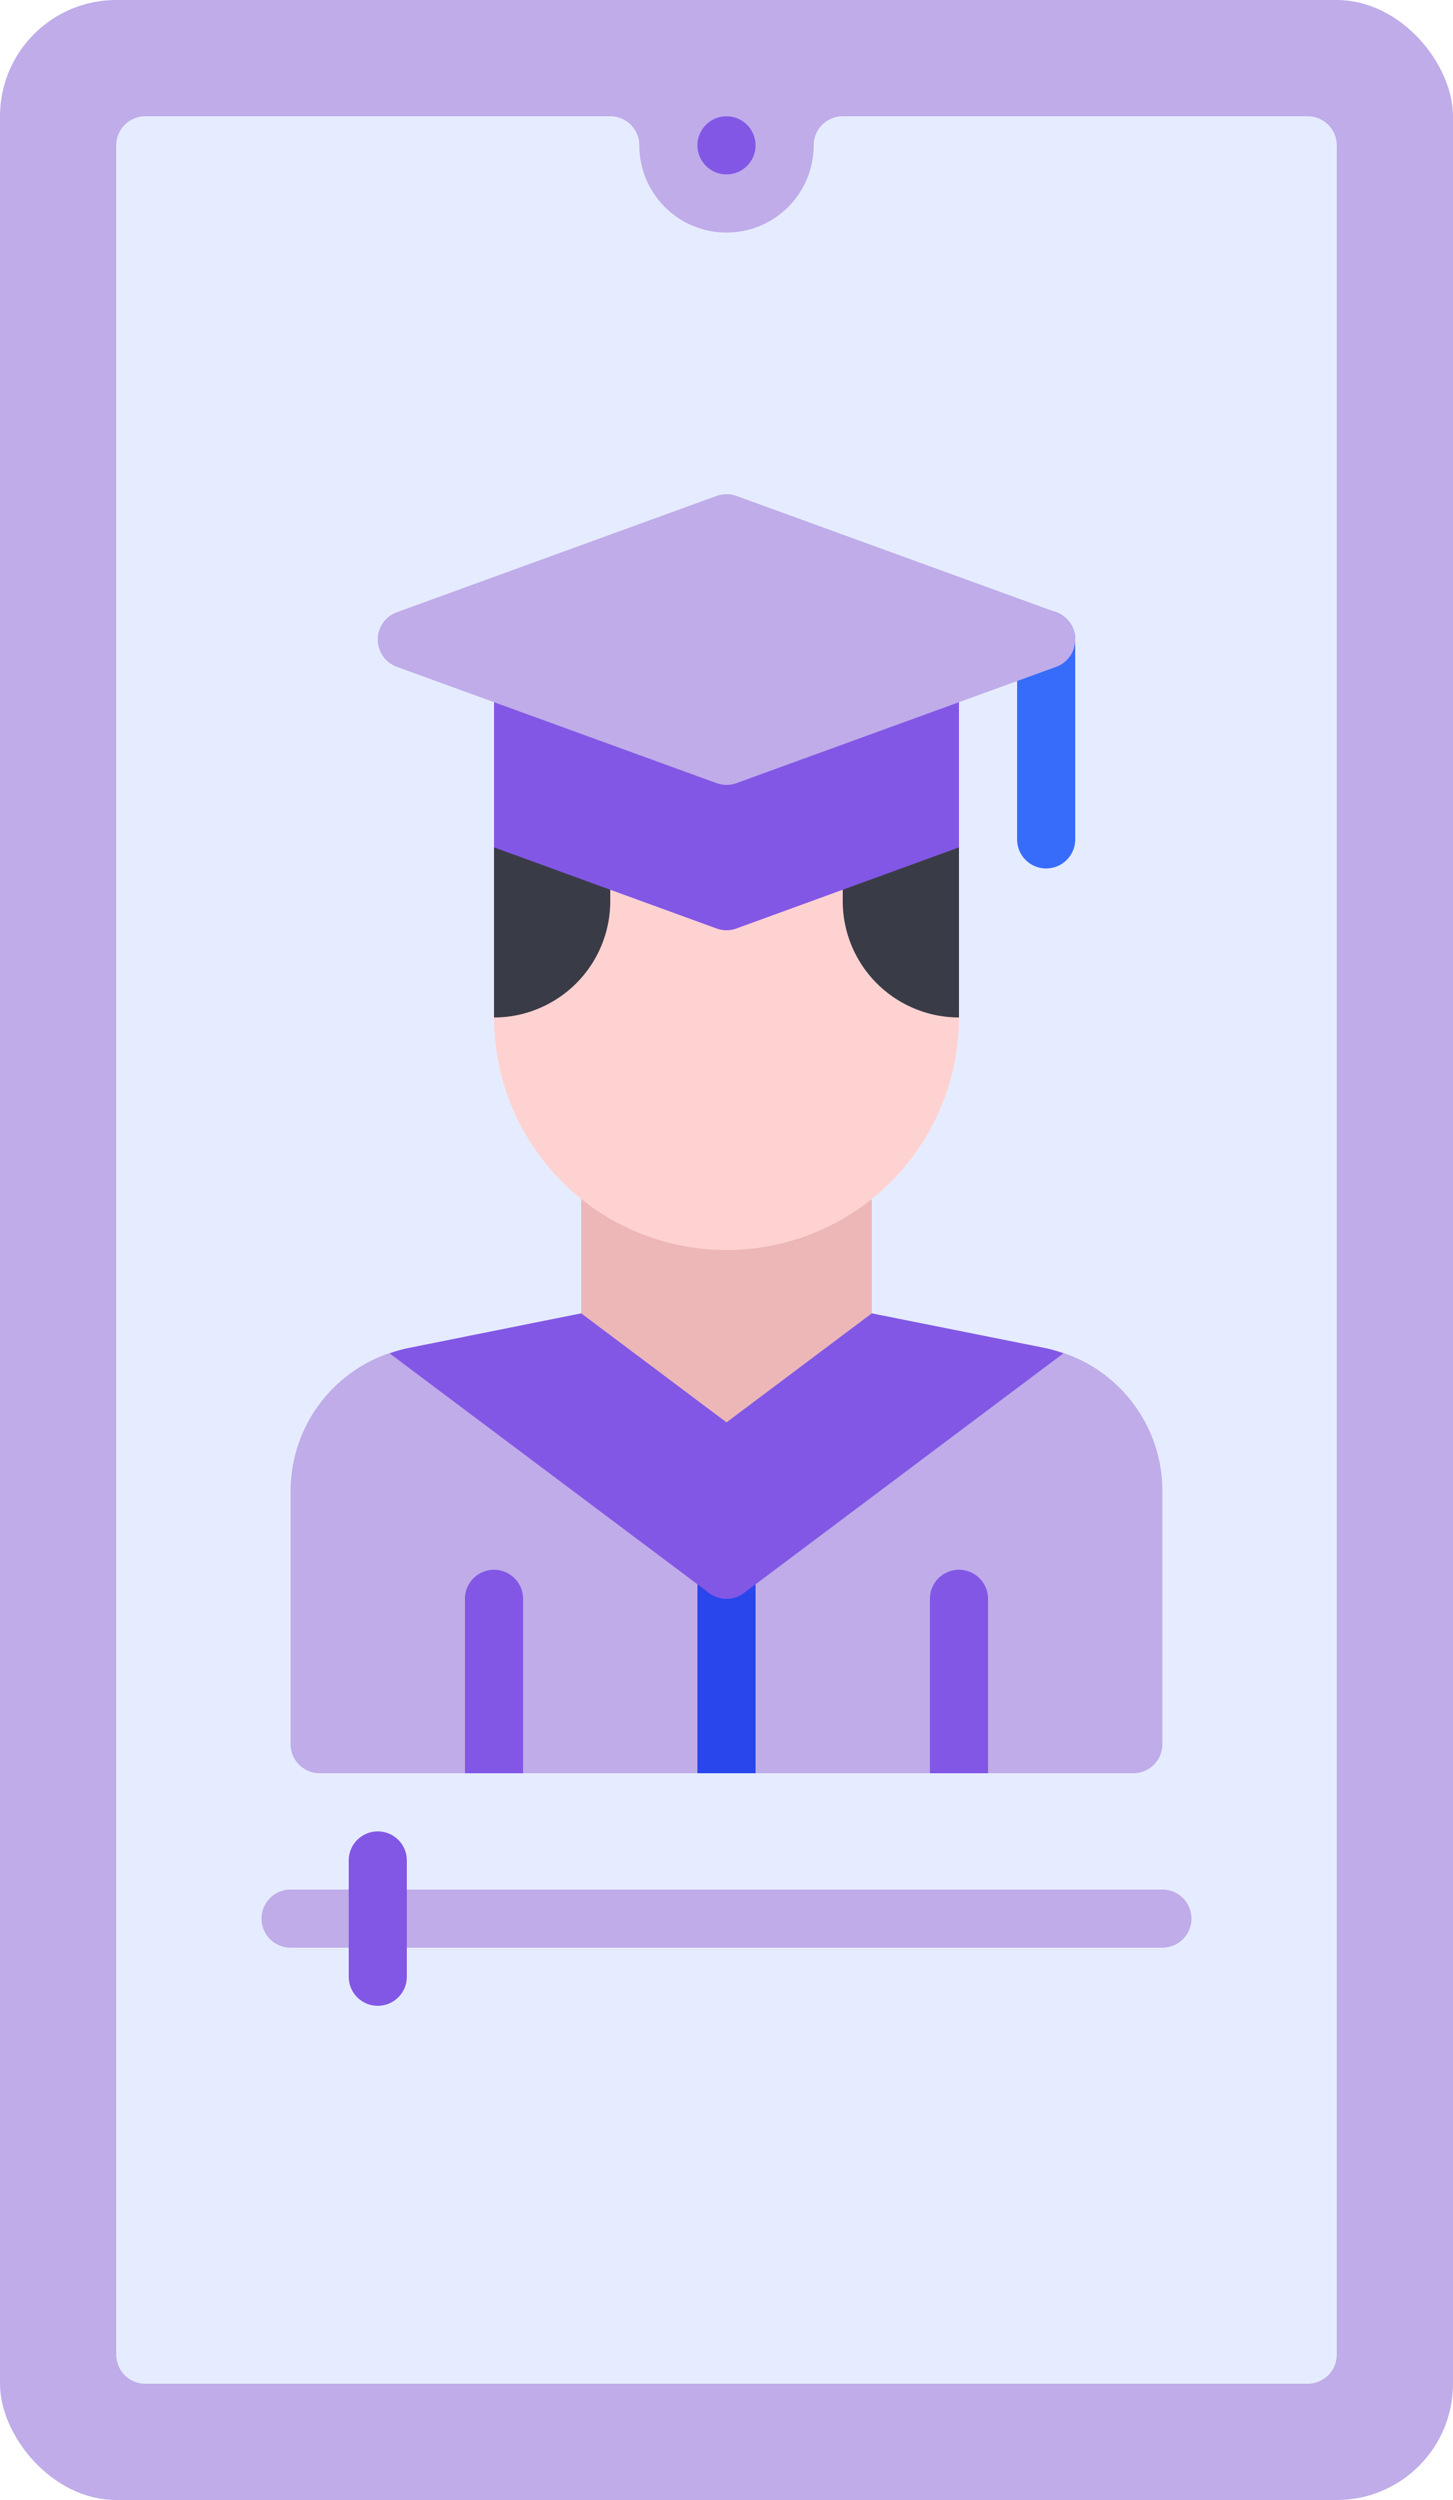 <svg xmlns="http://www.w3.org/2000/svg" width="50" height="86" viewBox="0 0 50 86"><g transform="translate(-19 -1)"><rect width="50" height="86" rx="4" transform="translate(19 1)" fill="#bface9"/><path d="M64,5H48a1,1,0,0,0-1,1,3,3,0,0,1-6,0,1,1,0,0,0-1-1H24a1,1,0,0,0-1,1V82a1,1,0,0,0,1,1H64a1,1,0,0,0,1-1V6A1,1,0,0,0,64,5Z" fill="#e6ecff"/><circle cx="1" cy="1" r="1" transform="translate(43 5)" fill="#8257e5"/><path d="M54.98,47.376,49,46.18V41.74a1,1,0,0,0-1.578-.816,6.072,6.072,0,0,1-6.844,0A1,1,0,0,0,39,41.74v4.44l-5.98,1.2a5.013,5.013,0,0,0-4.02,4.9V61a1,1,0,0,0,1,1H58a1,1,0,0,0,1-1V52.279A5.014,5.014,0,0,0,54.98,47.376Z" fill="#bface9"/><path d="M49,41.74v4.44l-5,3.75-5-3.75V41.74a1.008,1.008,0,0,1,.54-.89,1.023,1.023,0,0,1,1.04.07,6.059,6.059,0,0,0,6.84,0,1.023,1.023,0,0,1,1.04-.07A1.009,1.009,0,0,1,49,41.74Z" fill="#edb7b7"/><path d="M53,56v6H51V56a1,1,0,0,1,2,0Z" fill="#8257e5"/><path d="M59,68H29a1,1,0,0,1,0-2H59a1,1,0,0,1,0,2Z" fill="#bface9"/><path d="M51.574,28.631a1,1,0,0,0-.916-.121L44,30.935,37.342,28.51A1,1,0,0,0,36,29.45V36a8,8,0,0,0,16,0V29.45A1,1,0,0,0,51.574,28.631Z" fill="#ffd2d2"/><path d="M52,29.45a1,1,0,0,0-1.342-.94L48,29.479V32a4,4,0,0,0,2.4,3.665,3.959,3.959,0,0,0,1.6.336H52Z" fill="#393c47"/><path d="M36,29.45a1,1,0,0,1,1.342-.94L40,29.479V32a4,4,0,0,1-2.4,3.665,3.959,3.959,0,0,1-1.6.336H36Z" fill="#393c47"/><path d="M51.573,23.63a1,1,0,0,0-.917-.119L44,25.936l-6.657-2.425A1,1,0,0,0,36,24.45v5.7h0l7.657,2.79a1,1,0,0,0,.684,0L52,30.15v-5.7A1,1,0,0,0,51.573,23.63Z" fill="#8257e5"/><path d="M55,30.875a1,1,0,0,1-1-1V23a1,1,0,0,1,2,0v6.875A1,1,0,0,1,55,30.875Z" fill="#376cfb"/><path d="M55.342,22.06l-11-4a1,1,0,0,0-.684,0l-11,4a1,1,0,0,0,0,1.88l11,4a1,1,0,0,0,.684,0l11-4a1,1,0,0,0,0-1.88Z" fill="#bface9"/><path d="M32,70a1,1,0,0,1-1-1V65a1,1,0,0,1,2,0v4A1,1,0,0,1,32,70Z" fill="#8257e5"/><path d="M37,56v6H35V56a1,1,0,0,1,2,0Z" fill="#8257e5"/><path d="M45,55v7H43V55a1,1,0,0,1,2,0Z" fill="#2946ed"/><path d="M32.408,47.556,43.4,55.8a1,1,0,0,0,1.2,0l10.992-8.244a4.934,4.934,0,0,0-.611-.179L49,46.18h0l-5,3.75-5-3.75h0l-5.98,1.2a4.913,4.913,0,0,0-.612.18Z" fill="#8257e5"/></g></svg>